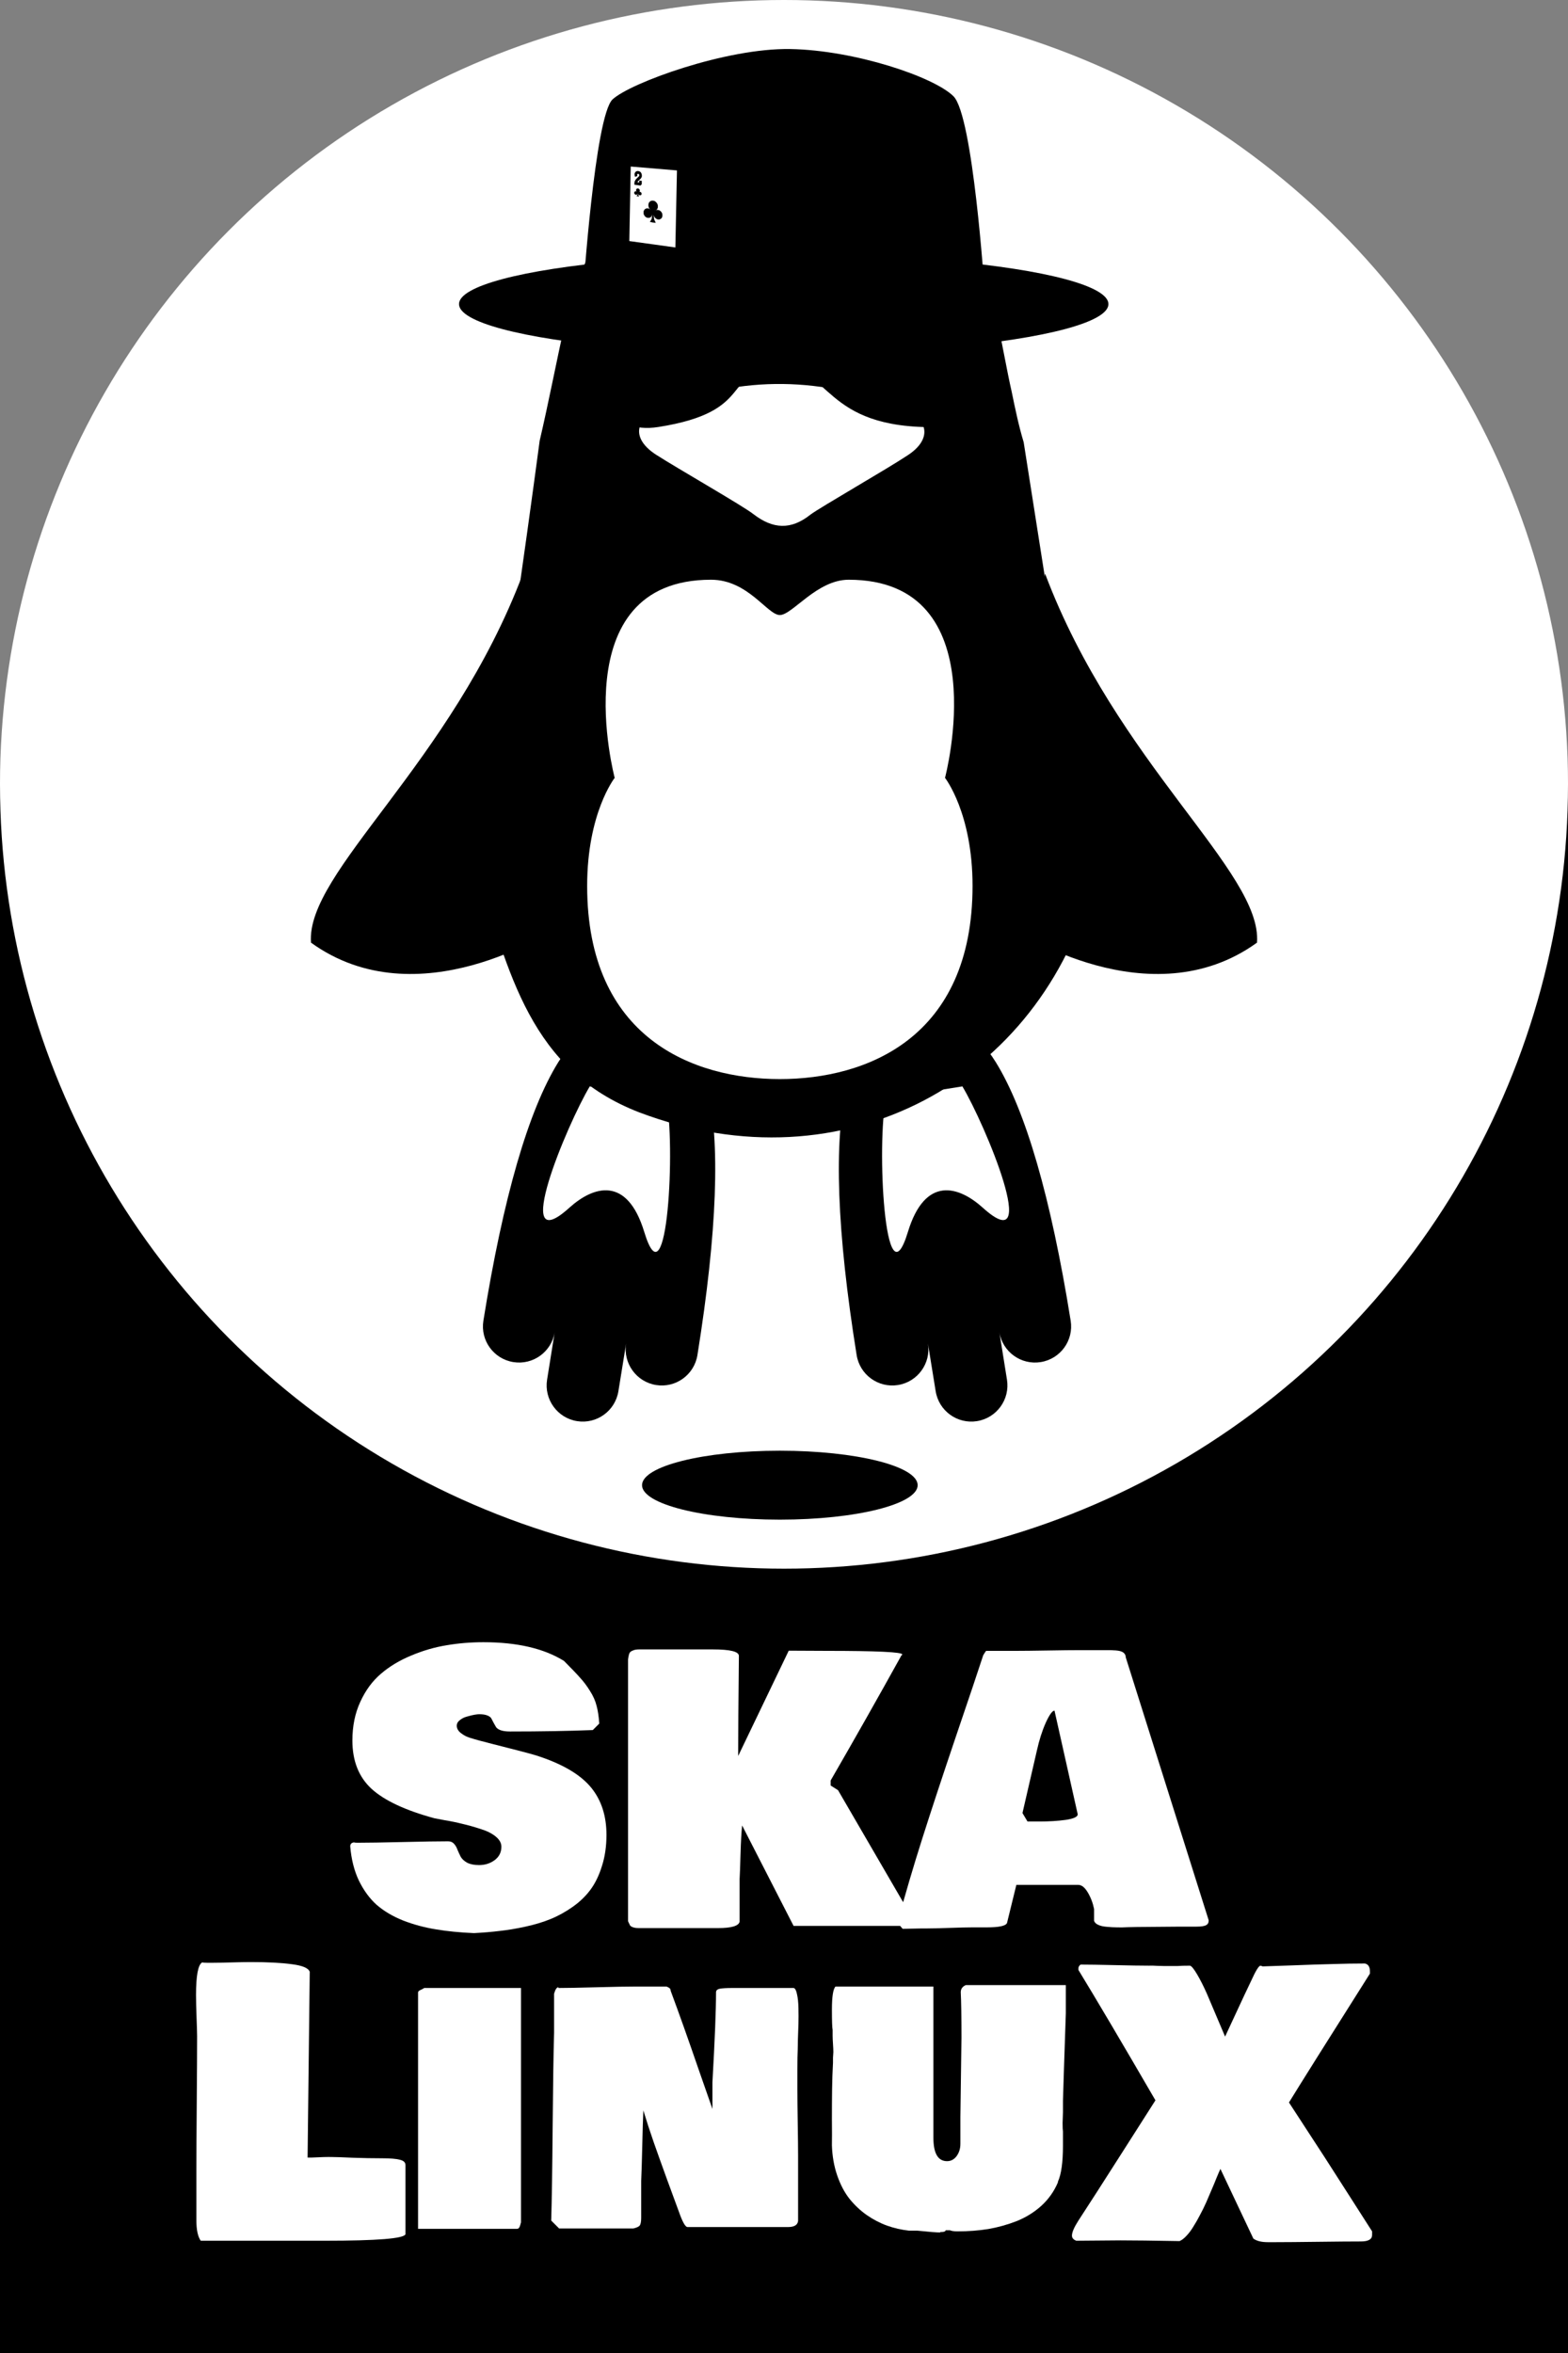 <?xml version="1.0" encoding="UTF-8" standalone="no"?>
<!-- Created with Inkscape (http://www.inkscape.org/) -->

<svg
   width="1024"
   height="1536"
   viewBox="0 0 1024 1536"
   version="1.1"
   id="svg23677"
   inkscape:version="1.2.2 (b0a8486541, 2022-12-01)"
   sodipodi:docname="casebadge.svg"
   inkscape:export-filename="casebadge.png"
   inkscape:export-xdpi="96"
   inkscape:export-ydpi="96"
   xml:space="preserve"
   xmlns:inkscape="http://www.inkscape.org/namespaces/inkscape"
   xmlns:sodipodi="http://sodipodi.sourceforge.net/DTD/sodipodi-0.dtd"
   xmlns="http://www.w3.org/2000/svg"
   xmlns:svg="http://www.w3.org/2000/svg"><rect x="0" y="0" width="1024" height="1536" fill="#808080" stroke="none"/><sodipodi:namedview
     id="namedview23679"
     pagecolor="#ffffff"
     bordercolor="#666666"
     borderopacity="1.0"
     inkscape:showpageshadow="2"
     inkscape:pageopacity="0.0"
     inkscape:pagecheckerboard="true"
     inkscape:deskcolor="#d1d1d1"
     inkscape:document-units="px"
     showgrid="false"
     inkscape:zoom="0.1683738"
     inkscape:cx="326.65415"
     inkscape:cy="828.5137"
     inkscape:window-width="1128"
     inkscape:window-height="689"
     inkscape:window-x="0"
     inkscape:window-y="0"
     inkscape:window-maximized="1"
     inkscape:current-layer="layer1"><inkscape:grid
       type="xygrid"
       id="grid27065"
       spacingx="16"
       spacingy="16"
       empspacing="4"
       originx="0"
       originy="0" /></sodipodi:namedview><defs
     id="defs23674" /><g
     inkscape:groupmode="layer"
     id="layer2"
     inkscape:label="bg"><rect
       style="fill:#000000;stroke-width:0"
       id="rect1390"
       width="1024"
       height="1024"
       x="0"
       y="512" /></g><g
     inkscape:label="Layer 1"
     inkscape:groupmode="layer"
     id="layer1"><g
       aria-label="SKA LinuX"
       id="text38164"
       style="font-size:199.718px;line-height:0.85;font-family:'Bowlby One SC';-inkscape-font-specification:'Bowlby One SC';text-align:center;text-anchor:middle;fill:#ffffff;stroke-width:4.993"
       transform="matrix(1.205,0,0,1.205,-106.501,841.006)"><path
         d="m 345.284,349.298 q -11.507,-0.488 -20.674,-2.048 -9.167,-1.463 -17.748,-4.778 -8.484,-3.413 -14.335,-8.484 -5.754,-5.168 -9.654,-13.165 -3.803,-7.997 -4.681,-18.529 0,-1.853 1.95,-2.145 0.585,0.195 1.95,0.195 8.094,0 24.575,-0.39 16.481,-0.39 24.575,-0.39 2.048,0 3.218,1.365 1.17,1.268 1.853,3.218 0.78,1.853 1.755,3.803 1.073,1.853 3.511,3.218 2.535,1.268 6.436,1.268 4.778,0 8.387,-2.633 3.706,-2.731 3.706,-7.314 0,-3.023 -3.121,-5.559 -3.121,-2.535 -8.289,-4.096 -5.071,-1.658 -9.752,-2.731 -4.583,-1.17 -9.459,-1.95 -4.876,-0.878 -5.656,-1.073 -23.697,-6.436 -34.131,-15.993 -10.337,-9.557 -10.337,-26.135 0,-11.702 4.291,-20.966 4.291,-9.362 11.215,-15.213 6.924,-5.949 16.383,-9.849 9.459,-3.998 19.114,-5.559 9.654,-1.658 19.991,-1.658 27.403,0 43.688,10.142 5.949,5.949 8.679,9.069 2.828,3.023 5.364,7.119 2.633,4.096 3.608,8.094 1.073,3.901 1.463,9.654 l -3.511,3.511 q -19.991,0.78 -44.859,0.78 -3.121,0 -5.071,-0.683 -1.853,-0.683 -2.535,-1.755 -0.585,-1.073 -1.268,-2.243 -0.585,-1.17 -1.17,-2.243 -0.488,-1.073 -2.243,-1.755 -1.658,-0.683 -4.486,-0.683 -0.78,0 -2.535,0.293 -1.658,0.293 -3.998,0.975 -2.243,0.585 -3.901,1.95 -1.658,1.268 -1.658,3.023 0,2.145 2.145,3.901 2.243,1.755 4.681,2.535 2.438,0.78 6.046,1.755 3.608,0.878 4.486,1.17 21.259,5.364 25.355,6.631 21.357,6.729 30.231,17.651 8.192,10.142 8.192,25.452 0,9.264 -2.438,16.871 -2.34,7.606 -6.241,12.872 -3.901,5.266 -9.752,9.362 -5.851,4.096 -11.897,6.534 -5.949,2.438 -13.555,4.096 -7.606,1.658 -14.043,2.34 -6.339,0.78 -13.848,1.17 z"
         id="path1259" /><path
         d="m 434.611,346.567 q -2.145,0 -3.316,-0.488 -1.073,-0.39 -1.463,-0.975 -0.293,-0.585 -1.073,-2.243 V 204.19 q 0,-2.145 0,-3.121 0.098,-0.975 0.39,-2.243 0.293,-1.365 0.878,-1.853 0.683,-0.585 1.853,-0.975 1.17,-0.39 2.926,-0.39 h 39.983 q 14.043,0 14.043,3.511 v 0.195 q -0.39,36.277 -0.39,54.025 l 27.403,-57.048 20.186,0.098 q 41.348,0 41.348,1.95 0,0.39 -0.39,0.39 -18.919,34.131 -38.422,67.873 v 2.731 l 3.998,2.535 40.763,70.116 q 0,1.56 -2.243,3.413 h -62.607 l -27.89,-54.415 q -0.585,5.364 -0.878,15.603 -0.293,10.239 -0.488,13.458 v 23.014 q -0.683,3.511 -11.702,3.511 z"
         id="path1261" /><path
         d="m 574.843,343.446 q 6.046,-22.332 13.36,-45.346 7.314,-23.014 18.138,-55 10.922,-32.084 14.92,-44.371 1.17,-1.95 1.56,-2.34 h 16.383 q 5.754,0 16.968,-0.195 11.215,-0.195 16.968,-0.195 h 16.383 q 1.463,0 2.438,0.098 0.975,0 2.34,0.195 1.365,0.195 2.145,0.585 0.878,0.39 1.463,1.17 0.585,0.78 0.585,1.853 l 44.956,142.475 q 0,1.95 -1.463,2.633 -1.365,0.78 -5.266,0.78 h -8.972 q -3.901,0 -11.605,0.098 -7.704,0.098 -11.605,0.098 -1.17,0 -4.778,0.098 -3.511,0.195 -5.949,0.098 -2.438,0 -5.461,-0.293 -2.926,-0.195 -4.778,-1.073 -1.755,-0.78 -2.243,-2.145 v -6.436 q -0.975,-4.876 -3.413,-8.972 -2.438,-4.096 -5.168,-4.096 h -33.546 l -5.071,20.674 q -1.073,2.34 -10.922,2.34 h -7.801 q -4.193,0 -12.482,0.293 -8.289,0.293 -12.482,0.293 h -2.731 q -1.56,0 -4.973,0.098 -3.316,0.098 -5.168,0.098 -0.78,-0.78 -2.731,-3.511 z m 67.678,-59.194 2.731,4.583 h 6.436 q 7.801,0 14.238,-0.878 6.534,-0.975 6.534,-3.023 l -12.58,-56.171 q -1.755,0 -4.778,6.631 -2.926,6.631 -4.778,15.018 z"
         id="path1263" /><path
         d="m 194.618,382.922 q 0,-15.896 3.316,-17.748 0.975,0.195 2.731,0.195 h 3.121 q 3.023,0 9.947,-0.195 6.924,-0.195 10.532,-0.195 13.848,0 22.332,1.17 8.582,1.073 9.654,4.096 l -1.17,100.639 h 2.145 q 7.801,-0.39 10.922,-0.293 3.121,0 11.41,0.39 8.387,0.293 16.091,0.293 6.339,0 9.362,0.78 3.121,0.683 3.121,2.926 v 37.447 q -1.268,3.511 -43.493,3.511 h -67.483 q -2.34,-3.413 -2.34,-10.922 v -27.695 q 0,-12.19 0.195,-36.082 0.195,-23.892 0.195,-36.082 0,-2.243 -0.293,-9.947 -0.293,-7.704 -0.293,-12.287 z"
         id="path1265" /><path
         d="M 314.956,509.501 V 381.362 q 0.098,-0.78 1.56,-1.365 1.463,-0.683 1.755,-0.975 h 52.465 v 126.969 q -0.488,2.048 -0.975,2.828 -0.39,0.683 -1.365,0.683 z"
         id="path1267" /><path
         d="m 518.575,379.021 q 1.17,0.39 1.755,3.413 0.683,2.926 0.78,7.411 0.098,4.486 0,8.582 -0.098,4.096 -0.293,8.387 -0.098,4.291 -0.098,5.364 -0.195,3.901 -0.195,10.922 v 10.337 q 0,6.826 0.195,18.724 0.195,11.897 0.195,17.553 v 35.497 q -0.39,3.316 -5.461,3.316 h -54.61 q -1.755,-0.39 -4.486,-8.192 -1.853,-5.168 -6.241,-16.968 -4.291,-11.8 -7.411,-20.674 -3.121,-8.972 -5.656,-17.358 v -0.585 0.585 q -0.293,6.436 -0.585,19.211 -0.293,12.677 -0.585,19.016 v 19.894 q 0,2.926 -0.683,4.096 -0.683,1.073 -3.608,1.755 h -40.178 l -4.291,-4.291 q 0.488,-16.188 0.78,-50.71 0.293,-34.522 0.78,-51.1 v -21.064 q 0.975,-3.511 2.34,-3.511 v 0.39 q 6.631,0 20.771,-0.39 14.238,-0.39 21.357,-0.39 h 16.383 q 0.098,0 0.293,0.098 1.755,0.683 1.95,1.56 l 0.098,0.683 q 3.511,9.459 7.119,19.601 3.608,10.142 8.582,24.575 4.973,14.335 6.924,19.796 v -14.433 q 1.95,-34.327 1.95,-48.759 0,-1.56 2.145,-1.95 2.145,-0.39 6.631,-0.39 z"
         id="path1269" /><path
         d="m 539.639,401.841 q -0.39,-1.95 -0.39,-11.117 0,-10.532 1.95,-12.482 H 594.249 v 81.916 q 0,12.677 7.411,12.677 3.121,0 5.168,-2.731 2.048,-2.828 2.048,-6.631 v -14.433 q 0.585,-42.713 0.585,-43.103 0,-16.968 -0.39,-24.575 0,-2.731 2.731,-3.901 h 54.22 v 15.213 q -1.268,36.96 -1.56,47.589 v 6.046 q 0,1.17 -0.098,3.121 -0.098,1.95 -0.098,2.731 0,3.316 0.195,4.681 v 7.606 q 0,13.555 -2.731,19.504 v 0.39 q -3.121,7.314 -8.972,12.677 -5.851,5.266 -13.36,8.289 -7.509,2.926 -15.408,4.291 -7.899,1.268 -16.676,1.268 -2.731,0 -4.096,-0.585 h -2.34 q 0,0.975 -2.926,0.975 v 0.195 q -2.145,0.098 -12.482,-0.975 h -4.486 q -6.144,-0.683 -11.897,-2.731 -5.656,-2.048 -11.02,-5.754 -5.364,-3.803 -9.459,-8.972 -3.998,-5.168 -6.534,-12.58 -2.535,-7.411 -2.828,-16.188 0.098,-5.071 0,-14.043 0,-8.972 0.098,-16.286 0.098,-7.411 0.488,-14.335 v -2.731 q 0,-0.488 0.098,-1.56 0.098,-1.073 0.098,-1.56 0,-1.463 -0.195,-4.388 -0.195,-2.926 -0.195,-4.388 v -3.316 z"
         id="path1271" /><path
         d="m 669.338,513.207 q 0,-2.731 3.511,-8.192 8.289,-12.677 23.697,-36.862 15.408,-24.185 18.041,-28.28 -27.5,-47.296 -41.738,-70.603 v -0.975 q 0,-1.073 1.17,-1.95 6.241,0 18.529,0.293 12.287,0.293 18.529,0.293 1.658,-0.098 4.583,0.098 3.023,0.098 3.998,0.098 h 6.826 q 2.145,-0.195 6.826,-0.195 1.268,0.293 3.901,4.778 2.633,4.486 5.266,10.434 l 9.849,23.209 q 0.293,-0.585 10.434,-22.429 l 3.706,-7.801 q 3.706,-8.192 5.071,-8.192 0.098,0 0.195,0.098 0.195,0 0.488,0.098 0.293,0.098 0.488,0.195 5.071,-0.195 17.163,-0.585 12.092,-0.488 20.966,-0.683 8.874,-0.293 17.261,-0.293 2.731,0.585 2.731,4.291 v 1.17 q -34.424,54.415 -43.883,69.823 l 19.504,29.938 q 4.876,7.606 13.945,21.747 9.069,14.14 11.605,18.138 v 1.95 q 0,3.511 -6.046,3.511 -7.899,0 -23.209,0.195 -15.31,0.195 -22.624,0.195 h -4.681 q -5.168,0 -7.801,-1.95 l -17.846,-37.74 q -0.78,1.658 -2.145,4.973 -1.268,3.218 -2.633,6.339 -1.268,3.023 -2.926,6.826 -1.658,3.706 -3.413,6.924 -1.658,3.218 -3.511,6.144 -1.755,2.926 -3.706,4.973 -1.95,2.145 -3.803,2.926 -21.844,-0.39 -31.986,-0.39 -4.193,0 -11.995,0.098 -7.801,0.098 -11.995,0.098 -2.34,-0.878 -2.34,-2.731 z"
         id="path1273" /></g><g
       id="g1562"><g
         id="layer2-3"
         inkscape:label="bg"><circle
           style="fill:#ffffff;stroke:none;stroke-width:0.3"
           id="path15399"
           cx="512"
           cy="512"
           r="512" /><ellipse
           style="fill:#000000;stroke:none;stroke-width:0.214"
           id="path15401"
           cx="509.289"
           cy="969.5"
           rx="90"
           ry="22.5" /></g><g
         inkscape:label="Layer 1"
         id="layer1-5"><path
           fill="#34495e"
           d="m 662.836,606.962 c 0,0 -3.919,-105.522 19.667,-232.489 46.701,124.064 141.917,194.678 138.398,240.871 -69.925,50.511 -158.065,-8.382 -158.065,-8.382 z"
           id="path30056"
           style="fill:#000000;stroke-width:36.287" /><path
           fill="#34495e"
           d="m 361.164,606.962 c 0,0 3.919,-105.522 -19.667,-232.489 -46.701,124.064 -141.917,194.678 -138.398,240.871 69.925,50.511 158.065,-8.382 158.065,-8.382 z"
           id="path30058"
           style="fill:#000000;stroke-width:36.287" /><path
           style="fill:#000000;stroke:none;stroke-width:23.596"
           d="m 640.603,680.314 -17.902,2.93 -46.635,7.454 -17.966,2.867 c -1.904,4.512 -3.653,9.442 -5.097,15.481 -8.649,36.018 -6.48,95.12 6.435,175.519 2.069,12.883 14.153,21.624 27.013,19.559 12.86,-2.066 21.628,-14.193 19.559,-27.077 l 5.033,31.09 c 2.069,12.883 14.153,21.625 27.013,19.559 12.86,-2.066 21.628,-14.193 19.559,-27.076 l -4.969,-31.026 c 2.069,12.883 14.153,21.624 27.013,19.559 12.86,-2.066 21.628,-14.129 19.559,-27.013 -12.914,-80.399 -29.371,-137.205 -48.865,-168.703 -3.286,-5.28 -6.526,-9.435 -9.748,-13.124 z"
           id="path2641" /><path
           style="fill:#000000;stroke:none;stroke-width:23.596"
           d="m 374.297,680.314 c -3.221,3.689 -6.462,7.845 -9.748,13.124 -19.494,31.498 -35.951,88.303 -48.865,168.703 -2.069,12.883 6.699,24.947 19.559,27.013 12.86,2.066 24.943,-6.675 27.013,-19.559 l -4.969,31.026 c -2.069,12.883 6.699,25.011 19.559,27.077 12.86,2.066 24.943,-6.675 27.013,-19.559 l 5.033,-31.09 c -2.069,12.883 6.699,25.011 19.559,27.076 12.86,2.066 24.943,-6.675 27.013,-19.559 12.914,-80.399 15.084,-139.501 6.435,-175.519 -1.444,-6.039 -3.193,-10.969 -5.097,-15.481 l -17.966,-2.867 -46.635,-7.454 z"
           id="path30048" /><path
           style="fill:#ffffff;stroke-width:23.596"
           d="m 385.155,709.174 1.529,0.254 h 0.065 l 46.635,7.454 1.593,0.254 c 6.338,28.168 1.022,137.214 -14.238,87.073 -11.263,-37.006 -33.364,-29.866 -48.92,-15.825 -38.91,35.121 -1.507,-54.439 13.337,-79.212 z"
           id="path2633" /><path
           style="fill:#ffffff;stroke-width:23.596"
           d="m 628.498,709.174 -1.529,0.254 h -0.065 l -46.635,7.454 -1.593,0.254 c -6.338,28.168 -1.022,137.214 14.238,87.073 11.263,-37.006 33.364,-29.866 48.92,-15.825 38.91,35.121 1.507,-54.439 -13.337,-79.212 z"
           id="path2631" /><path
           d="m 668.523,288.667 c -3.262,-10.764 -5.545,-21.855 -7.829,-32.945 -6.524,-28.705 -9.46,-58.062 -22.833,-85.136 C 614.049,119.047 572.622,92.299 512.603,90.016 453.562,91.647 409.526,116.438 383.757,168.302 c -6.85,14.026 -11.743,28.705 -15.005,43.71 -5.545,24.791 -10.438,50.56 -16.31,75.677 0,0 -23.239,175.458 -41.523,277.93 21.202,70.131 35.651,133.072 106.435,160.473 134.391,50.886 262.518,-21.529 296.442,-149.396"
           id="path5023"
           style="stroke-width:32.619" /><path
           d="m 592.846,297.148 c -13.7,9.133 -57.084,33.924 -63.607,38.817 -12.721,10.112 -24.464,9.46 -37.186,-0.326 -6.524,-5.219 -49.907,-30.01 -63.607,-38.817 -15.657,-10.112 -14.679,-22.833 2.61,-30.01 53.495,-22.507 106.991,-20.876 160.16,0.979 15.983,6.85 16.636,19.572 1.631,29.357"
           id="path31273"
           style="fill:#ffffff;stroke-width:32.619" /><path
           d="m 509.274,704.408 c -56.684,0 -125.827,-26.87 -125.827,-126.089 0,-47.679 17.982,-70.542 17.982,-70.542 0,0 -34.448,-129.339 62.921,-129.339 24.233,0 36.794,23.052 44.939,23.052 8.146,0 24.16,-23.052 44.939,-23.052 97.368,0 62.921,129.339 62.921,129.339 0,0 17.982,22.863 17.982,70.542 -0.029,99.219 -69.172,126.089 -125.856,126.089 z"
           id="path2637"
           style="fill:#ffffff;stroke-width:14.572" /><ellipse
           style="fill:#000000;stroke-width:213.953"
           id="path2695"
           cx="511.817"
           cy="198.508"
           rx="212.058"
           ry="32.675" /><path
           style="fill:#000000;stroke:none;stroke-width:32.619px;stroke-linecap:butt;stroke-linejoin:miter;stroke-opacity:1"
           d="m 380.732,191.752 c 0,0 7.735,-116.176 19.337,-126.901 11.602,-10.724 73.971,-33.56 116.001,-32.835 42.03,0.725 93.815,18.111 106.61,30.828 12.796,12.716 20.222,125.843 20.222,125.843 z"
           id="path3529"
           sodipodi:nodetypes="czzzcc" /><path
           style="fill:#000000;stroke:none;stroke-width:3.262;stroke-linecap:butt;stroke-linejoin:miter;stroke-dasharray:none;stroke-opacity:1"
           d="m 507.157,240.502 c 36.374,-2.658 28.463,39.806 105.485,38.307 33.819,-0.658 10.036,-104.17 10.036,-104.17 l -219.465,-3.034 c 0,0 -37.347,117.18 26.768,107.129 64.116,-10.051 40.802,-35.573 77.176,-38.232 z"
           id="path4257"
           sodipodi:nodetypes="zscczz" /><path
           style="fill:none;stroke:none;stroke-width:32.619px;stroke-linecap:butt;stroke-linejoin:miter;stroke-opacity:1"
           d="m 506.16,386.728 -16.51,238.921 h 30.234 l -0.323,-241.995 z"
           id="path5751" /><path
           style="fill:#ffffff;stroke:none;stroke-width:4.375;stroke-linecap:butt;stroke-linejoin:miter;stroke-dasharray:none;stroke-opacity:1"
           d="m 410.986,157.367 0.917,-48.654 30.192,2.543 -1.035,50.283 z"
           id="path10028"
           sodipodi:nodetypes="ccccc" /><g
           id="use10923"
           transform="matrix(0.007,0.001,-1.3116012e-4,0.008,416.75,116.28)"
           style="stroke:#000000;stroke-width:237.127;stroke-dasharray:none"><path
             d="m -225,-225 c -20,-40 25,-235 225,-235 200,0 225,135 225,235 0,200 -450,385 -450,685 H 225 V 300"
             stroke="#000000"
             stroke-width="80"
             stroke-linecap="square"
             stroke-miterlimit="1.5"
             fill="none"
             id="path12545"
             style="stroke:#000000;stroke-width:237.127;stroke-dasharray:none" /></g><g
           id="use10925"
           transform="matrix(0.005,6.9923994e-4,-9.1437159e-5,0.005,416.61,125.618)"
           style="fill:#000000;stroke:#000000;stroke-width:34.016;stroke-dasharray:none"><path
             d="m 30,150 c 5,235 55,250 100,350 H -130 C -85,400 -35,385 -30,150 a 10,10 0 0 0 -20,0 210,210 0 1 1 -74,-201 10,10 0 0 0 14,-14 230,230 0 1 1 220,0 10,10 0 0 0 14,14 210,210 0 1 1 -74,201 10,10 0 0 0 -20,0 z"
             fill="#000000"
             id="path12549"
             style="fill:#000000;stroke:#000000;stroke-width:34.016;stroke-dasharray:none" /></g><g
           id="use10927"
           transform="matrix(0.013,0.002,-2.3909704e-4,0.014,426.466,138.085)"
           style="fill:#000000;stroke:#000000;stroke-width:19.512;stroke-dasharray:none"><path
             d="m 30,150 c 5,235 55,250 100,350 H -130 C -85,400 -35,385 -30,150 a 10,10 0 0 0 -20,0 210,210 0 1 1 -74,-201 10,10 0 0 0 14,-14 230,230 0 1 1 220,0 10,10 0 0 0 14,14 210,210 0 1 1 -74,201 10,10 0 0 0 -20,0 z"
             fill="#000000"
             id="path12553"
             style="fill:#000000;stroke:#000000;stroke-width:19.512;stroke-dasharray:none" /></g></g></g></g></svg>
